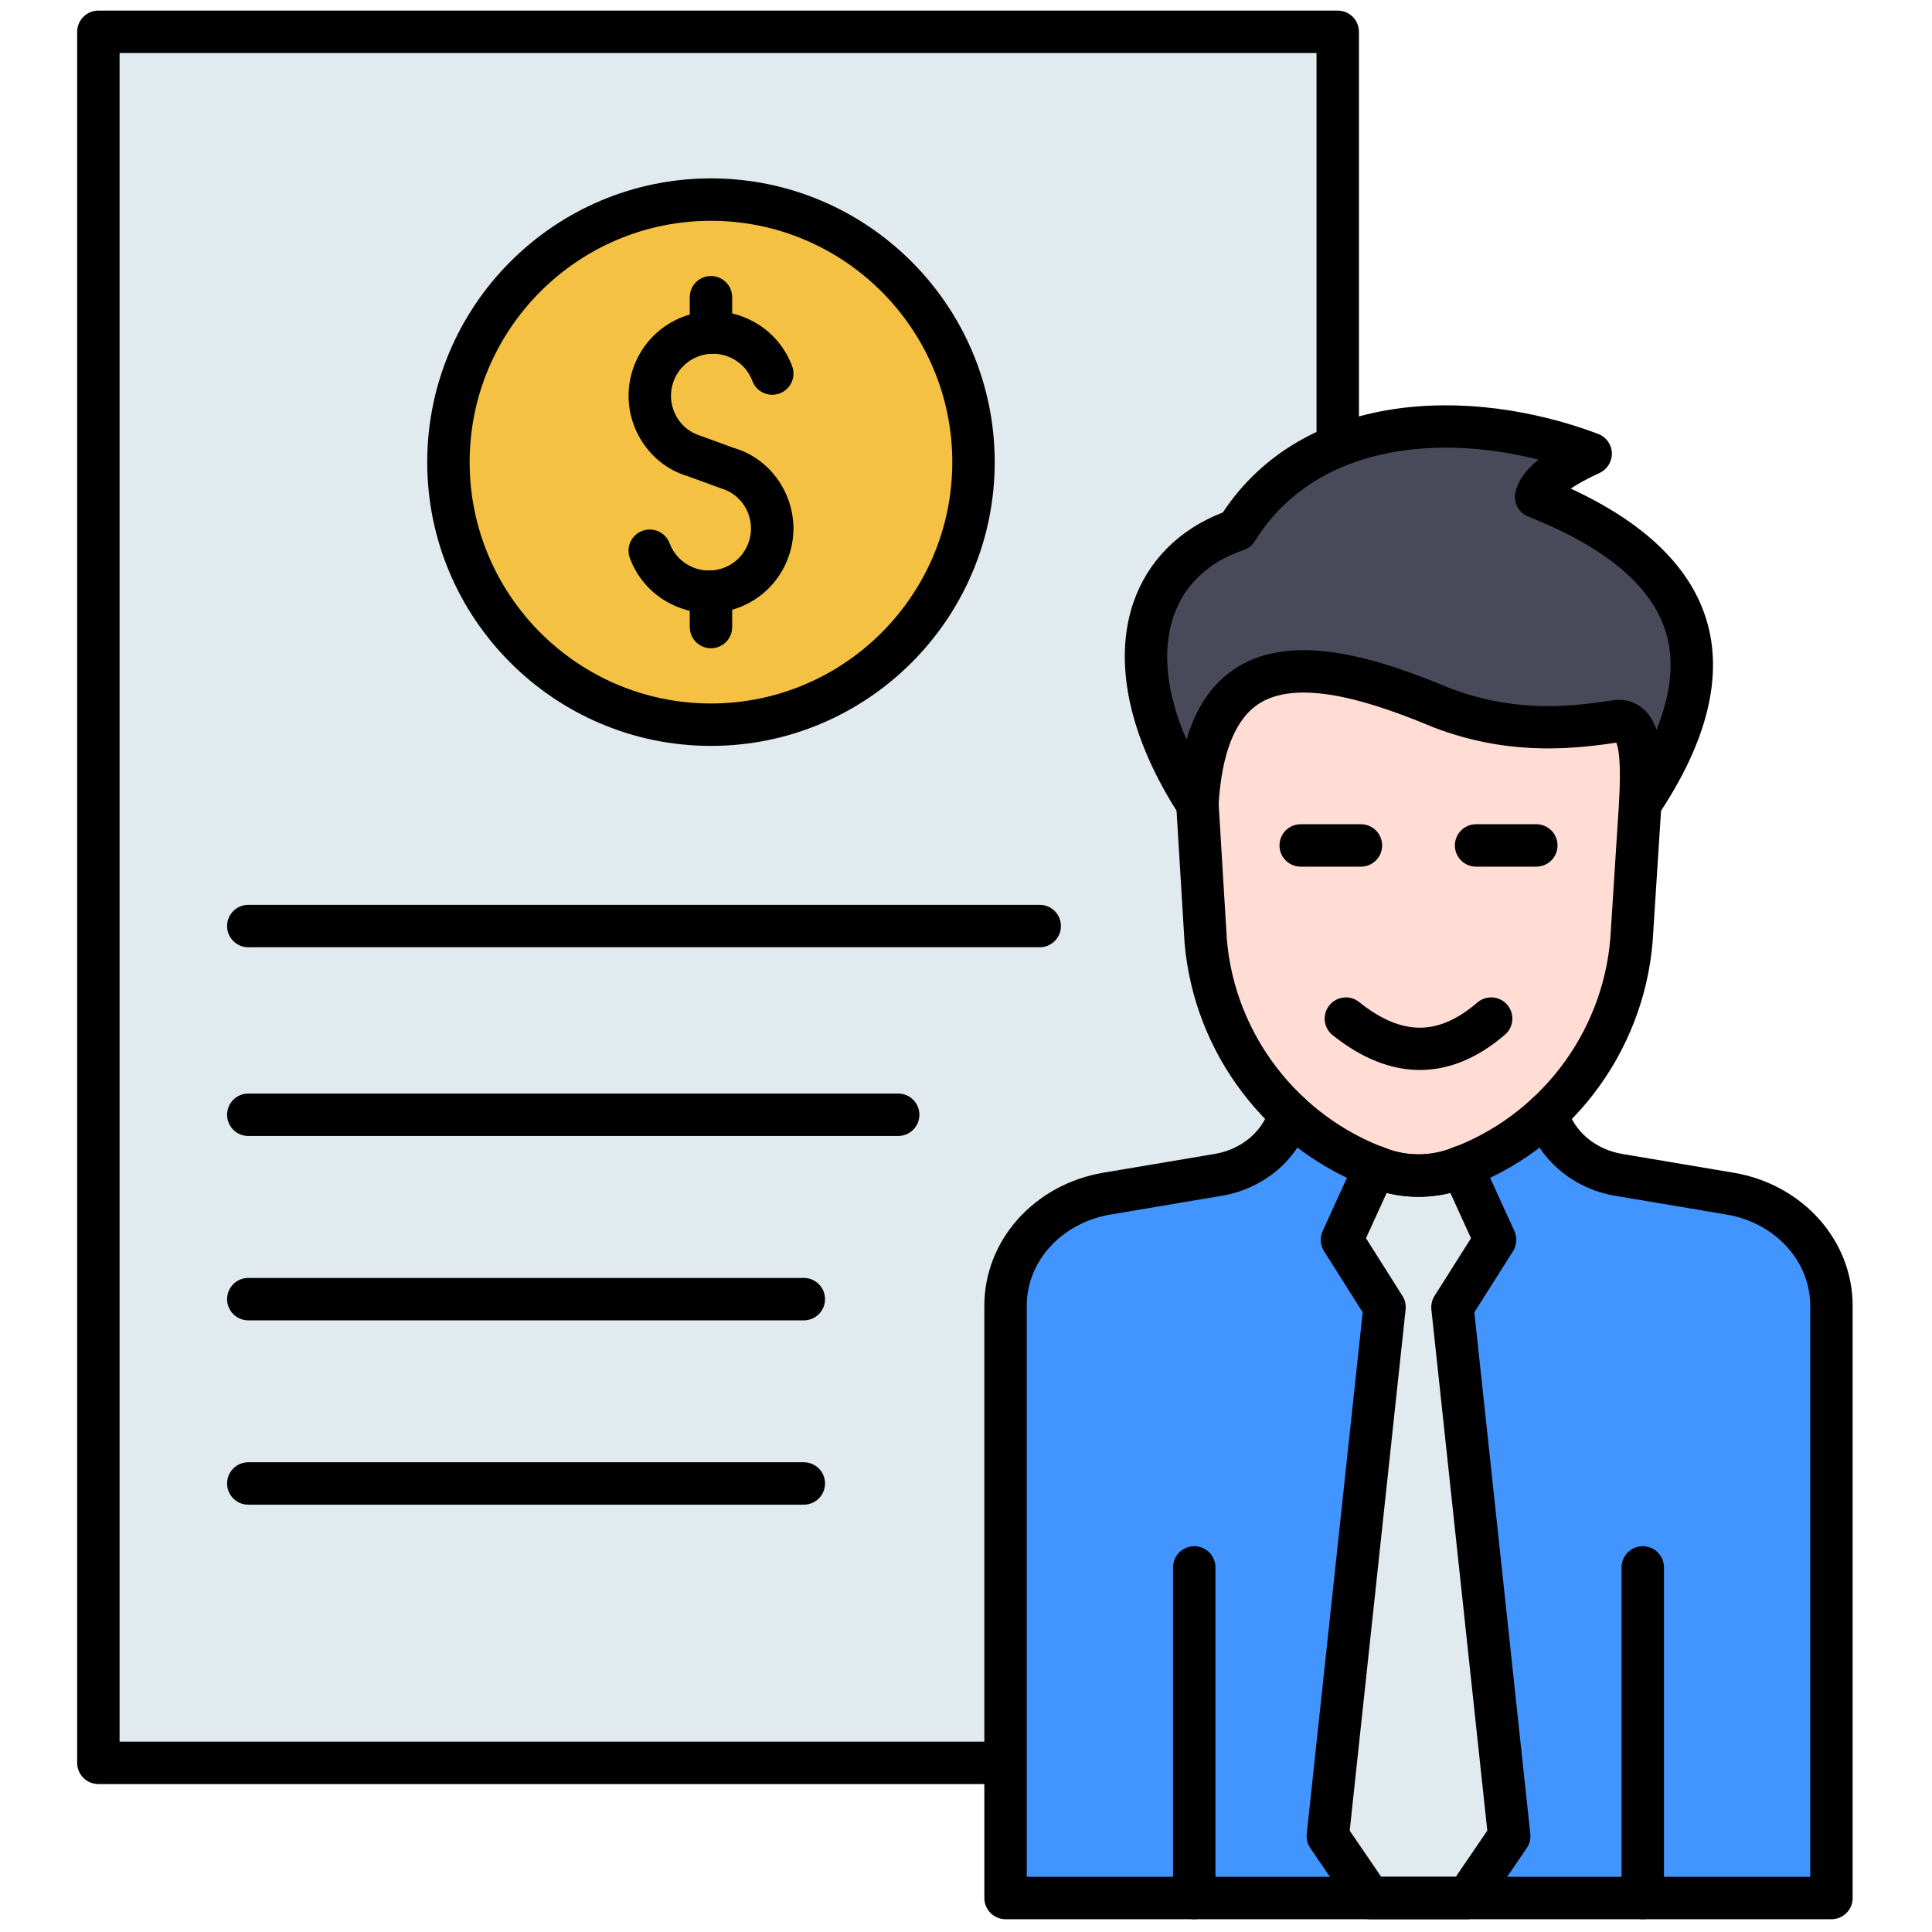 <svg xmlns="http://www.w3.org/2000/svg" xmlns:xlink="http://www.w3.org/1999/xlink" version="1.1" width="256" height="256" viewBox="0 0 256 256" xml:space="preserve">

<defs>
</defs>
<g style="stroke: none; stroke-width: 0; stroke-dasharray: none; stroke-linecap: butt; stroke-linejoin: miter; stroke-miterlimit: 10; fill: none; fill-rule: nonzero; opacity: 1;" transform="translate(1.407 1.407) scale(2.81 2.81)" >
	<polygon points="4.14,1 4.14,52.07 4.14,55.68 4.14,73.68 4.14,82.63 62.58,82.63 62.58,73.68 62.58,55.68 62.58,52.07 62.58,1 " style="stroke: none; stroke-width: 1; stroke-dasharray: none; stroke-linecap: butt; stroke-linejoin: miter; stroke-miterlimit: 10; fill: rgb(225,234,239); fill-rule: nonzero; opacity: 1;" transform="  matrix(1 0 0 1 0 0) "/>
	<path d="M 41.853 53.066 H 11.208 c -0.552 0 -1 -0.447 -1 -1 s 0.448 -1 1 -1 h 30.645 c 0.552 0 1 0.447 1 1 S 42.405 53.066 41.853 53.066 z" style="stroke: none; stroke-width: 1; stroke-dasharray: none; stroke-linecap: butt; stroke-linejoin: miter; stroke-miterlimit: 10; fill: rgb(0,0,0); fill-rule: nonzero; opacity: 1;" transform=" matrix(1 0 0 1 0 0) " stroke-linecap="round" />
	<path d="M 37.403 61.76 H 11.208 c -0.552 0 -1 -0.447 -1 -1 s 0.448 -1 1 -1 h 26.195 c 0.552 0 1 0.447 1 1 S 37.956 61.76 37.403 61.76 z" style="stroke: none; stroke-width: 1; stroke-dasharray: none; stroke-linecap: butt; stroke-linejoin: miter; stroke-miterlimit: 10; fill: rgb(0,0,0); fill-rule: nonzero; opacity: 1;" transform=" matrix(1 0 0 1 0 0) " stroke-linecap="round" />
	<circle cx="33.02" cy="21.29" r="12.38" style="stroke: none; stroke-width: 1; stroke-dasharray: none; stroke-linecap: butt; stroke-linejoin: miter; stroke-miterlimit: 10; fill: rgb(244,193,66); fill-rule: nonzero; opacity: 1;" transform="  matrix(1 0 0 1 0 0) "/>
	<path d="M 33.025 34.672 c -7.378 0 -13.38 -6.002 -13.38 -13.38 c 0 -7.378 6.002 -13.381 13.38 -13.381 s 13.38 6.002 13.38 13.381 C 46.405 28.67 40.403 34.672 33.025 34.672 z M 33.025 9.911 c -6.275 0 -11.38 5.105 -11.38 11.381 s 5.105 11.38 11.38 11.38 s 11.38 -5.105 11.38 -11.38 S 39.3 9.911 33.025 9.911 z" style="stroke: none; stroke-width: 1; stroke-dasharray: none; stroke-linecap: butt; stroke-linejoin: miter; stroke-miterlimit: 10; fill: rgb(0,0,0); fill-rule: nonzero; opacity: 1;" transform=" matrix(1 0 0 1 0 0) " stroke-linecap="round" />
	<path d="M 32.928 28.407 c -0.561 0 -1.121 -0.12 -1.646 -0.359 c -0.969 -0.44 -1.708 -1.231 -2.081 -2.228 c -0.194 -0.517 0.068 -1.094 0.585 -1.288 c 0.518 -0.192 1.094 0.068 1.288 0.585 c 0.186 0.496 0.554 0.89 1.036 1.109 c 0.482 0.219 1.021 0.237 1.517 0.051 c 1.023 -0.383 1.544 -1.528 1.16 -2.552 c -0.22 -0.586 -0.693 -1.024 -1.297 -1.202 l -1.553 -0.566 c -1.152 -0.336 -2.102 -1.218 -2.544 -2.399 c -0.771 -2.055 0.274 -4.355 2.33 -5.126 c 0.997 -0.374 2.078 -0.337 3.047 0.103 c 0.969 0.44 1.708 1.231 2.081 2.228 c 0.194 0.517 -0.068 1.094 -0.585 1.288 c -0.516 0.193 -1.093 -0.068 -1.288 -0.585 c -0.186 -0.496 -0.554 -0.89 -1.036 -1.109 c -0.481 -0.218 -1.021 -0.237 -1.517 -0.051 c -1.023 0.384 -1.544 1.529 -1.16 2.552 c 0.219 0.586 0.692 1.024 1.297 1.202 l 1.552 0.566 c 1.151 0.335 2.102 1.217 2.545 2.398 c 0.373 0.996 0.336 2.078 -0.104 3.046 c -0.44 0.969 -1.231 1.708 -2.228 2.081 C 33.873 28.322 33.399 28.407 32.928 28.407 z" style="stroke: none; stroke-width: 1; stroke-dasharray: none; stroke-linecap: butt; stroke-linejoin: miter; stroke-miterlimit: 10; fill: rgb(0,0,0); fill-rule: nonzero; opacity: 1;" transform=" matrix(1 0 0 1 0 0) " stroke-linecap="round" />
	<path d="M 33.025 16.182 c -0.552 0 -1 -0.448 -1 -1 v -1.667 c 0 -0.552 0.448 -1 1 -1 s 1 0.448 1 1 v 1.667 C 34.025 15.734 33.577 16.182 33.025 16.182 z" style="stroke: none; stroke-width: 1; stroke-dasharray: none; stroke-linecap: butt; stroke-linejoin: miter; stroke-miterlimit: 10; fill: rgb(0,0,0); fill-rule: nonzero; opacity: 1;" transform=" matrix(1 0 0 1 0 0) " stroke-linecap="round" />
	<path d="M 33.025 30.068 c -0.552 0 -1 -0.448 -1 -1 v -1.667 c 0 -0.552 0.448 -1 1 -1 s 1 0.448 1 1 v 1.667 C 34.025 29.621 33.577 30.068 33.025 30.068 z" style="stroke: none; stroke-width: 1; stroke-dasharray: none; stroke-linecap: butt; stroke-linejoin: miter; stroke-miterlimit: 10; fill: rgb(0,0,0); fill-rule: nonzero; opacity: 1;" transform=" matrix(1 0 0 1 0 0) " stroke-linecap="round" />
	<path d="M 37.403 70.452 H 11.208 c -0.552 0 -1 -0.447 -1 -1 s 0.448 -1 1 -1 h 26.195 c 0.552 0 1 0.447 1 1 S 37.956 70.452 37.403 70.452 z" style="stroke: none; stroke-width: 1; stroke-dasharray: none; stroke-linecap: butt; stroke-linejoin: miter; stroke-miterlimit: 10; fill: rgb(0,0,0); fill-rule: nonzero; opacity: 1;" transform=" matrix(1 0 0 1 0 0) " stroke-linecap="round" />
	<path d="M 48.527 44.167 H 11.208 c -0.552 0 -1 -0.448 -1 -1 s 0.448 -1 1 -1 h 37.319 c 0.553 0 1 0.448 1 1 S 49.08 44.167 48.527 44.167 z" style="stroke: none; stroke-width: 1; stroke-dasharray: none; stroke-linecap: butt; stroke-linejoin: miter; stroke-miterlimit: 10; fill: rgb(0,0,0); fill-rule: nonzero; opacity: 1;" transform=" matrix(1 0 0 1 0 0) " stroke-linecap="round" />
	<path d="M 62.58 83.627 H 4.138 c -0.552 0 -1 -0.447 -1 -1 V 1 c 0 -0.552 0.448 -1 1 -1 H 62.58 c 0.553 0 1 0.448 1 1 v 81.627 C 63.58 83.18 63.133 83.627 62.58 83.627 z M 5.138 81.627 H 61.58 V 2 H 5.138 V 81.627 z" style="stroke: none; stroke-width: 1; stroke-dasharray: none; stroke-linecap: butt; stroke-linejoin: miter; stroke-miterlimit: 10; fill: rgb(0,0,0); fill-rule: nonzero; opacity: 1;" transform=" matrix(1 0 0 1 0 0) " stroke-linecap="round" />
	<path d="M 60.328 52.015 c -0.412 1.455 -1.706 2.604 -3.374 2.885 l -5.257 0.885 c -2.769 0.466 -4.781 2.69 -4.781 5.284 V 89 h 38.947 V 61.069 c 0 -2.594 -2.012 -4.818 -4.781 -5.284 L 75.824 54.9 c -1.668 -0.281 -2.962 -1.429 -3.374 -2.884" style="stroke: none; stroke-width: 1; stroke-dasharray: none; stroke-linecap: butt; stroke-linejoin: miter; stroke-miterlimit: 10; fill: rgb(66,148,255); fill-rule: nonzero; opacity: 1;" transform=" matrix(1 0 0 1 0 0) " stroke-linecap="round" />
	<path d="M 55.962 37.407 l 0.39 6.445 c 0.409 4.894 3.633 9.101 8.251 10.77 l 0 0 c 0.577 0.209 1.182 0.313 1.786 0.313 c 0.604 0 1.209 -0.104 1.786 -0.313 l 0 0 c 4.619 -1.669 7.842 -5.876 8.252 -10.77 l 0 0 l 0.414 -6.445 v -4.447 c 0 0 -19.045 -3.588 -19.238 -3.588 c -0.192 0 -1.922 4.357 -1.922 4.357 L 55.962 37.407 z" style="stroke: none; stroke-width: 1; stroke-dasharray: none; stroke-linecap: butt; stroke-linejoin: miter; stroke-miterlimit: 10; fill: rgb(255,221,212); fill-rule: nonzero; opacity: 1;" transform=" matrix(1 0 0 1 0 0) " stroke-linecap="round" />
	<path d="M 76.841 37.407 c 4.611 -6.863 2.519 -11.539 -4.906 -14.478 c 0.162 -0.678 1.097 -1.356 2.572 -2.034 c -6.106 -2.294 -13.367 -1.769 -16.689 3.595 c -4.551 1.534 -5.944 6.627 -1.857 12.917 c 0.456 -7.698 5.453 -7.072 11.486 -4.547 c 3.051 1.167 5.699 1.047 8.196 0.658 C 77.009 33.263 76.942 35.691 76.841 37.407 z" style="stroke: none; stroke-width: 1; stroke-dasharray: none; stroke-linecap: butt; stroke-linejoin: miter; stroke-miterlimit: 10; fill: rgb(73,74,89); fill-rule: nonzero; opacity: 1;" transform=" matrix(1 0 0 1 0 0) " stroke-linecap="round" />
	<path d="M 70.666 86.082 L 67.99 61.144 L 70 57.964 l -1.572 -3.444 c -0.085 0.033 -0.167 0.071 -0.252 0.102 l 0 0 c -0.577 0.208 -1.181 0.313 -1.786 0.313 c -0.604 0 -1.209 -0.104 -1.786 -0.313 l 0 0 c -0.086 -0.031 -0.168 -0.069 -0.252 -0.102 l -1.572 3.444 l 2.009 3.179 l -2.675 24.938 L 64.102 89 h 4.574 L 70.666 86.082 z" style="stroke: none; stroke-width: 1; stroke-dasharray: none; stroke-linecap: butt; stroke-linejoin: miter; stroke-miterlimit: 10; fill: rgb(225,234,239); fill-rule: nonzero; opacity: 1;" transform=" matrix(1 0 0 1 0 0) " stroke-linecap="round" />
	<path d="M 85.862 90 H 46.916 c -0.553 0 -1 -0.447 -1 -1 V 61.069 c 0 -3.086 2.361 -5.723 5.614 -6.271 l 5.257 -0.886 c 1.253 -0.211 2.265 -1.063 2.579 -2.171 c 0.149 -0.533 0.706 -0.845 1.234 -0.689 c 0.531 0.15 0.84 0.703 0.689 1.234 c -0.522 1.847 -2.16 3.26 -4.171 3.599 l -5.257 0.886 c -2.287 0.385 -3.946 2.192 -3.946 4.298 V 88 h 36.946 V 61.069 c 0 -2.105 -1.66 -3.913 -3.947 -4.298 l -5.257 -0.886 c -2.01 -0.338 -3.646 -1.75 -4.17 -3.598 c -0.15 -0.531 0.158 -1.084 0.689 -1.234 c 0.525 -0.152 1.084 0.157 1.234 0.689 c 0.314 1.107 1.326 1.96 2.578 2.17 l 5.257 0.886 c 3.254 0.548 5.615 3.185 5.615 6.271 V 89 C 86.862 89.553 86.415 90 85.862 90 z" style="stroke: none; stroke-width: 1; stroke-dasharray: none; stroke-linecap: butt; stroke-linejoin: miter; stroke-miterlimit: 10; fill: rgb(0,0,0); fill-rule: nonzero; opacity: 1;" transform=" matrix(1 0 0 1 0 0) " stroke-linecap="round" />
	<path d="M 76.841 38.407 c -0.106 0 -0.214 -0.017 -0.319 -0.052 c -0.428 -0.144 -0.705 -0.556 -0.679 -1.006 c 0.109 -1.871 -0.014 -2.57 -0.129 -2.83 c -2.423 0.369 -5.296 0.549 -8.623 -0.724 c -2.588 -1.083 -6.216 -2.365 -8.188 -1.138 c -1.143 0.712 -1.796 2.331 -1.943 4.809 c -0.025 0.431 -0.325 0.797 -0.742 0.908 c -0.417 0.11 -0.859 -0.06 -1.095 -0.422 c -2.381 -3.665 -3.15 -7.243 -2.166 -10.074 c 0.676 -1.942 2.161 -3.427 4.204 -4.213 c 3.796 -5.723 11.581 -6.005 17.698 -3.706 c 0.378 0.142 0.634 0.497 0.647 0.9 c 0.015 0.403 -0.215 0.776 -0.581 0.944 c -0.626 0.288 -1.059 0.535 -1.357 0.736 c 3.469 1.603 5.614 3.666 6.385 6.146 c 0.829 2.669 0.062 5.791 -2.282 9.278 C 77.481 38.247 77.167 38.407 76.841 38.407 z M 67.675 20.608 c -3.627 0 -7.054 1.257 -9.005 4.409 c -0.123 0.198 -0.311 0.347 -0.531 0.421 c -1.642 0.553 -2.78 1.624 -3.292 3.097 c -0.567 1.631 -0.352 3.647 0.6 5.836 c 0.471 -1.579 1.266 -2.705 2.398 -3.412 c 2.726 -1.698 6.77 -0.37 9.989 0.979 c 2.914 1.114 5.404 0.944 7.656 0.592 c 0.544 -0.102 1.087 0.039 1.5 0.402 c 0.285 0.25 0.484 0.585 0.622 0.979 c 0.703 -1.736 0.849 -3.287 0.431 -4.631 c -0.671 -2.162 -2.85 -3.985 -6.476 -5.42 c -0.462 -0.183 -0.72 -0.677 -0.604 -1.161 c 0.129 -0.544 0.479 -1.042 1.087 -1.526 C 70.614 20.81 69.128 20.608 67.675 20.608 z" style="stroke: none; stroke-width: 1; stroke-dasharray: none; stroke-linecap: butt; stroke-linejoin: miter; stroke-miterlimit: 10; fill: rgb(0,0,0); fill-rule: nonzero; opacity: 1;" transform=" matrix(1 0 0 1 0 0) " stroke-linecap="round" />
	<path d="M 66.389 55.935 c -0.729 0 -1.444 -0.125 -2.127 -0.372 c -4.97 -1.796 -8.467 -6.36 -8.906 -11.627 l -0.392 -6.468 c -0.033 -0.551 0.387 -1.025 0.938 -1.059 c 0.548 -0.031 1.025 0.386 1.059 0.938 l 0.39 6.445 c 0.374 4.467 3.354 8.359 7.593 9.89 c 0.928 0.336 1.966 0.336 2.892 0 c 4.238 -1.531 7.22 -5.422 7.597 -9.913 l 0.412 -6.425 c 0.035 -0.551 0.484 -0.968 1.063 -0.934 c 0.551 0.036 0.969 0.511 0.934 1.062 l -0.414 6.445 c -0.443 5.287 -3.939 9.851 -8.91 11.646 C 67.833 55.81 67.117 55.935 66.389 55.935 z" style="stroke: none; stroke-width: 1; stroke-dasharray: none; stroke-linecap: butt; stroke-linejoin: miter; stroke-miterlimit: 10; fill: rgb(0,0,0); fill-rule: nonzero; opacity: 1;" transform=" matrix(1 0 0 1 0 0) " stroke-linecap="round" />
	<path d="M 68.676 90 h -4.574 c -0.331 0 -0.64 -0.163 -0.826 -0.437 l -1.989 -2.918 c -0.134 -0.196 -0.193 -0.434 -0.168 -0.67 l 2.638 -24.593 l -1.823 -2.884 c -0.18 -0.285 -0.204 -0.643 -0.064 -0.949 l 1.572 -3.444 c 0.222 -0.482 0.775 -0.712 1.274 -0.517 l 0.232 0.095 c 0.918 0.332 1.961 0.334 2.887 -0.002 l 0.229 -0.093 c 0.494 -0.194 1.054 0.034 1.274 0.517 l 1.572 3.444 c 0.14 0.307 0.115 0.664 -0.064 0.949 l -1.824 2.885 l 2.639 24.592 c 0.025 0.236 -0.034 0.474 -0.168 0.67 l -1.99 2.918 C 69.315 89.837 69.007 90 68.676 90 z M 64.63 88 h 3.518 l 1.485 -2.178 L 66.996 61.25 c -0.024 -0.225 0.028 -0.45 0.148 -0.641 l 1.721 -2.722 l -0.975 -2.136 c -0.98 0.242 -2.024 0.242 -3.003 0 l -0.975 2.136 l 1.72 2.722 c 0.12 0.19 0.173 0.417 0.148 0.641 l -2.636 24.573 L 64.63 88 z" style="stroke: none; stroke-width: 1; stroke-dasharray: none; stroke-linecap: butt; stroke-linejoin: miter; stroke-miterlimit: 10; fill: rgb(0,0,0); fill-rule: nonzero; opacity: 1;" transform=" matrix(1 0 0 1 0 0) " stroke-linecap="round" />
	<path d="M 71.944 40.366 h -2.84 c -0.553 0 -1 -0.448 -1 -1 s 0.447 -1 1 -1 h 2.84 c 0.553 0 1 0.448 1 1 S 72.497 40.366 71.944 40.366 z" style="stroke: none; stroke-width: 1; stroke-dasharray: none; stroke-linecap: butt; stroke-linejoin: miter; stroke-miterlimit: 10; fill: rgb(0,0,0); fill-rule: nonzero; opacity: 1;" transform=" matrix(1 0 0 1 0 0) " stroke-linecap="round" />
	<path d="M 63.674 40.366 h -2.84 c -0.553 0 -1 -0.448 -1 -1 s 0.447 -1 1 -1 h 2.84 c 0.553 0 1 0.448 1 1 S 64.227 40.366 63.674 40.366 z" style="stroke: none; stroke-width: 1; stroke-dasharray: none; stroke-linecap: butt; stroke-linejoin: miter; stroke-miterlimit: 10; fill: rgb(0,0,0); fill-rule: nonzero; opacity: 1;" transform=" matrix(1 0 0 1 0 0) " stroke-linecap="round" />
	<path d="M 66.454 49.954 c -1.362 0 -2.746 -0.547 -4.114 -1.641 c -0.432 -0.345 -0.502 -0.975 -0.157 -1.405 s 0.977 -0.503 1.405 -0.157 c 2.008 1.604 3.728 1.611 5.574 0.023 c 0.42 -0.36 1.051 -0.313 1.41 0.105 c 0.36 0.419 0.313 1.051 -0.105 1.41 C 69.177 49.399 67.826 49.954 66.454 49.954 z" style="stroke: none; stroke-width: 1; stroke-dasharray: none; stroke-linecap: butt; stroke-linejoin: miter; stroke-miterlimit: 10; fill: rgb(0,0,0); fill-rule: nonzero; opacity: 1;" transform=" matrix(1 0 0 1 0 0) " stroke-linecap="round" />
	<path d="M 55.814 90 c -0.553 0 -1 -0.447 -1 -1 V 73.411 c 0 -0.553 0.447 -1 1 -1 s 1 0.447 1 1 V 89 C 56.814 89.553 56.367 90 55.814 90 z" style="stroke: none; stroke-width: 1; stroke-dasharray: none; stroke-linecap: butt; stroke-linejoin: miter; stroke-miterlimit: 10; fill: rgb(0,0,0); fill-rule: nonzero; opacity: 1;" transform=" matrix(1 0 0 1 0 0) " stroke-linecap="round" />
	<path d="M 76.963 90 c -0.553 0 -1 -0.447 -1 -1 V 73.411 c 0 -0.553 0.447 -1 1 -1 s 1 0.447 1 1 V 89 C 77.963 89.553 77.516 90 76.963 90 z" style="stroke: none; stroke-width: 1; stroke-dasharray: none; stroke-linecap: butt; stroke-linejoin: miter; stroke-miterlimit: 10; fill: rgb(0,0,0); fill-rule: nonzero; opacity: 1;" transform=" matrix(1 0 0 1 0 0) " stroke-linecap="round" />
</g>
</svg>